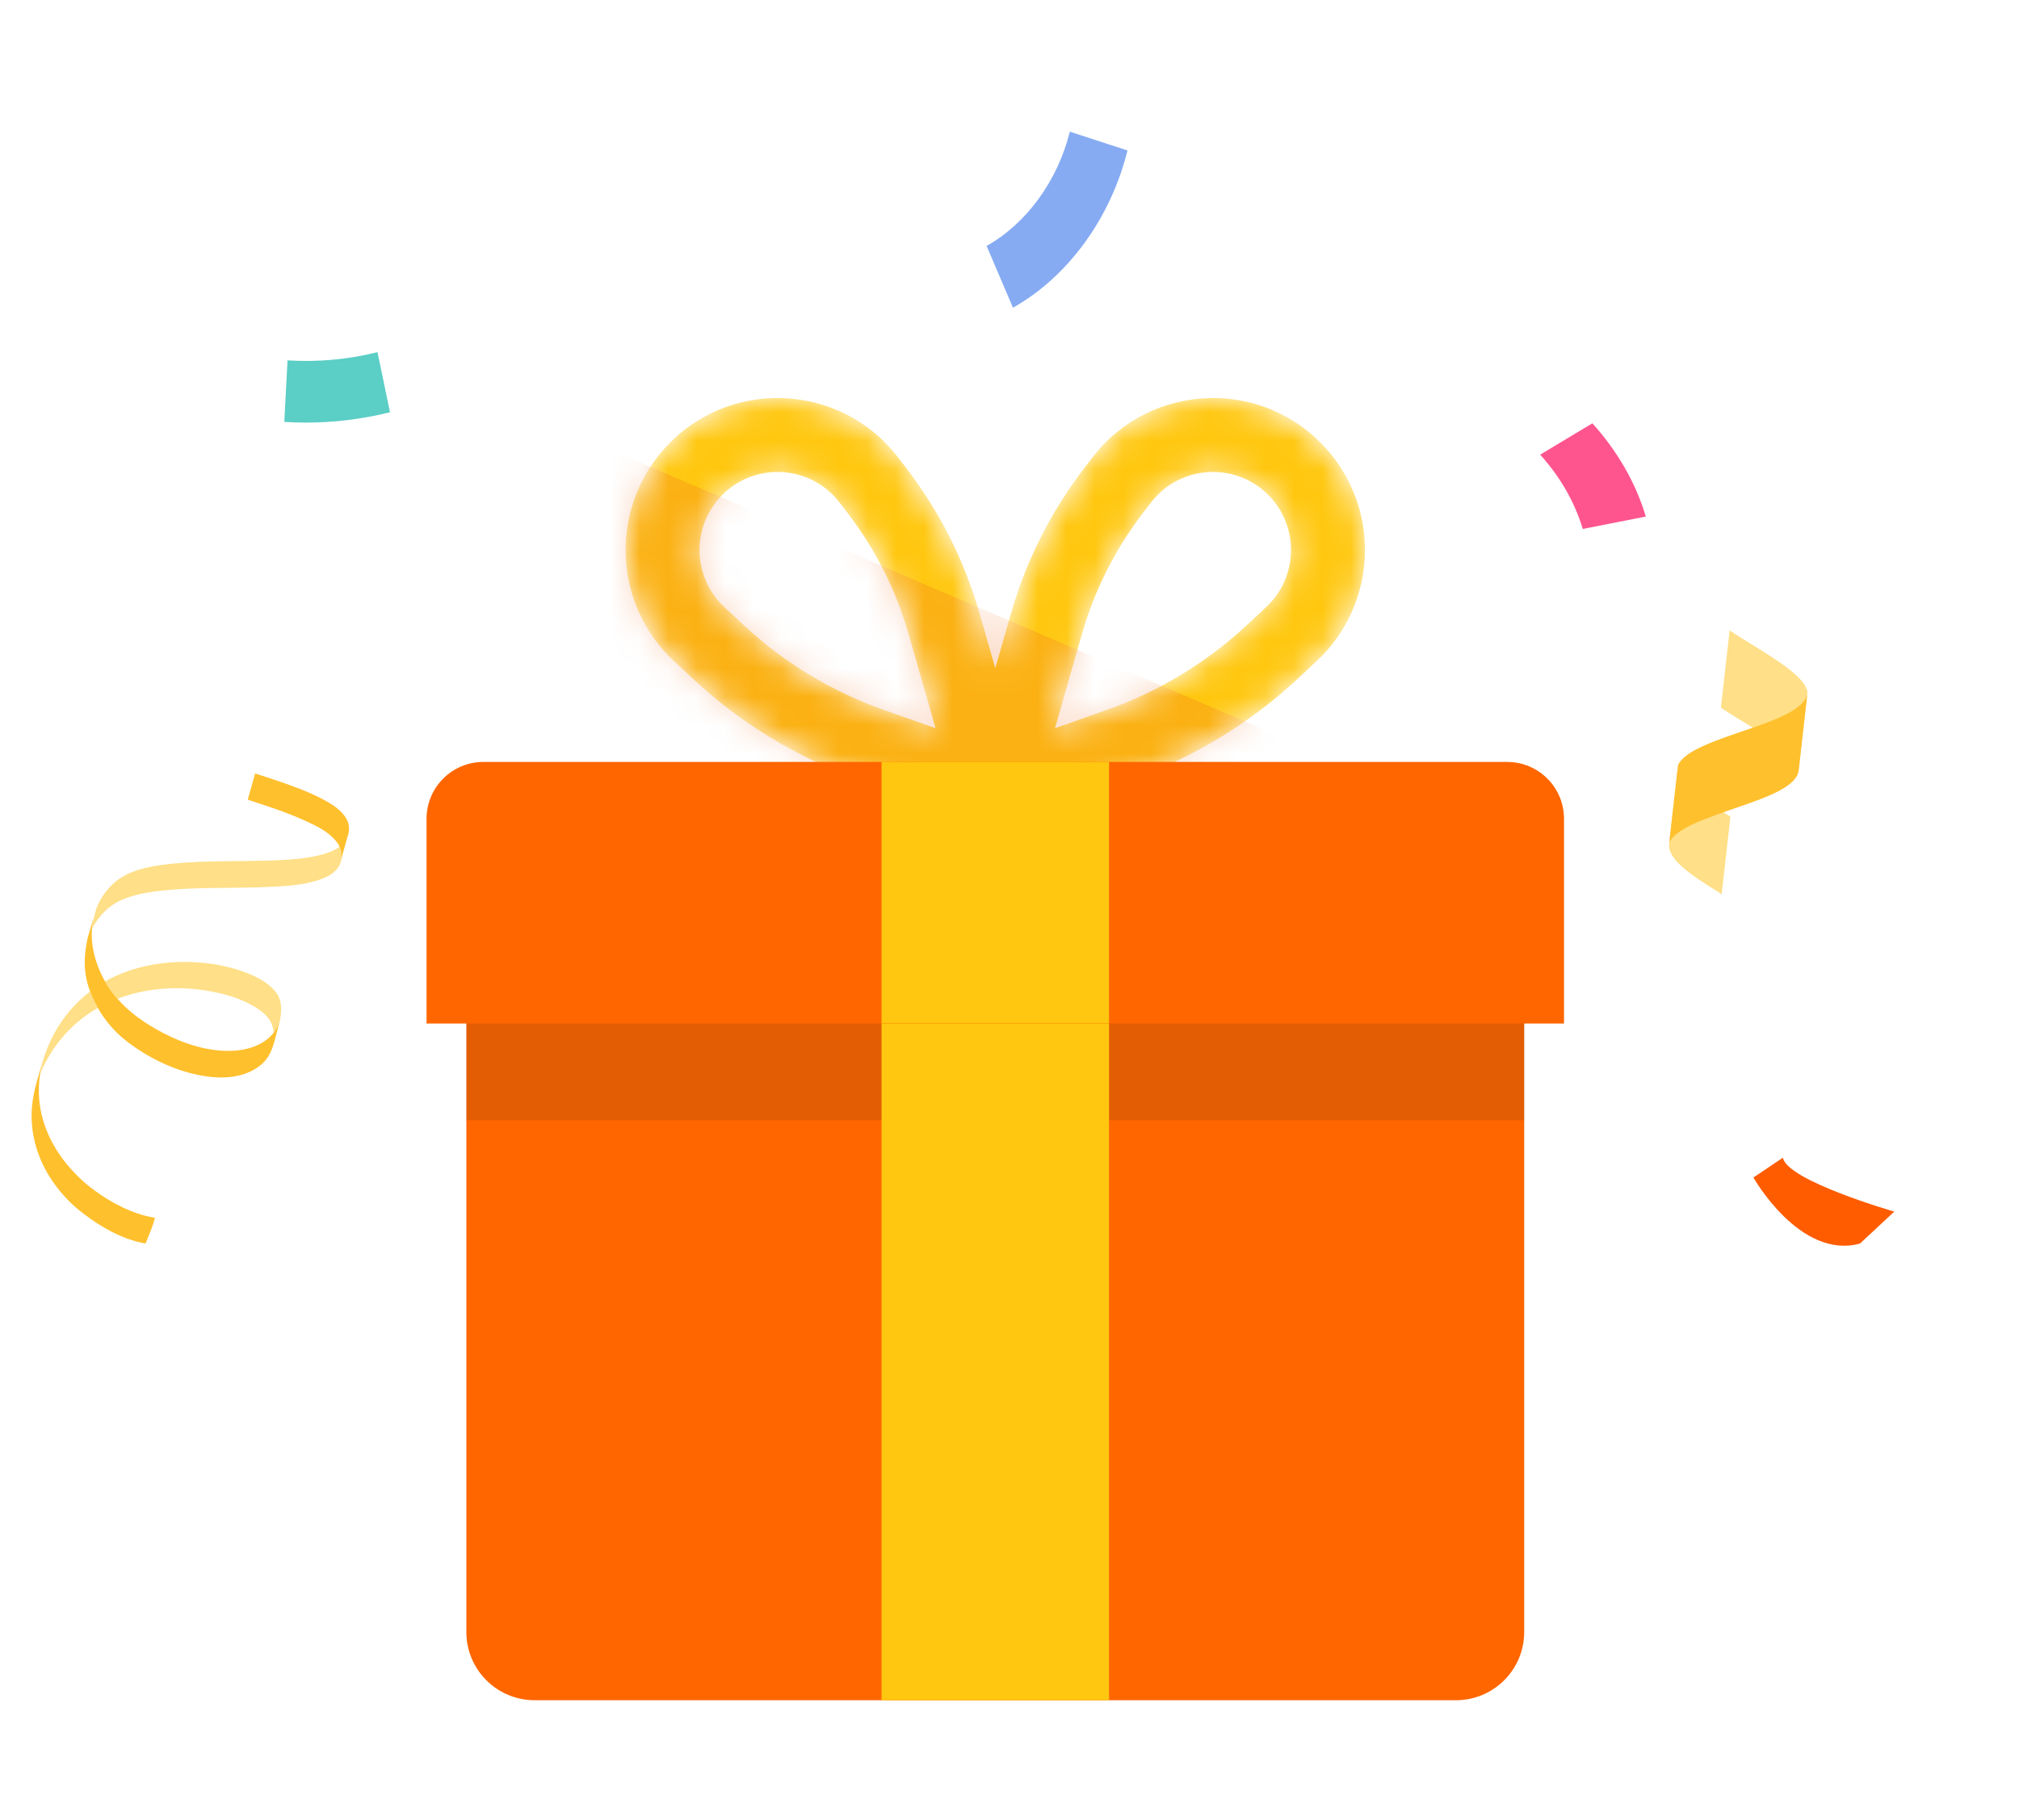 <svg width="71" height="64" viewBox="0 0 71 64" fill="none" xmlns="http://www.w3.org/2000/svg">
    <path d="M10.758 14.864C10.505 14.864 10.251 14.856 9.998 14.84L10.111 12.675C11.173 12.742 12.238 12.644 13.275 12.387L13.714 14.5C12.743 14.741 11.752 14.864 10.758 14.864Z" fill="#5BCEC5"/>
    <path d="M5.448 42.829C5.448 42.829 5.423 42.825 5.412 42.825C4.649 42.697 3.918 42.307 3.302 41.855C3.151 41.742 3.001 41.623 2.863 41.492C2.67 41.31 2.487 41.117 2.322 40.915C1.679 40.114 1.292 39.131 1.377 38.072C1.383 37.967 1.396 37.863 1.413 37.757C1.429 37.669 1.445 37.581 1.465 37.49C1.475 37.456 1.481 37.402 1.483 37.396C1.417 37.624 1.346 37.855 1.283 38.088C1.215 38.346 1.155 38.606 1.13 38.87C1.039 39.778 1.282 40.65 1.746 41.393C1.845 41.545 1.947 41.695 2.063 41.838C2.316 42.153 2.605 42.438 2.928 42.681C3.545 43.155 4.274 43.574 5.049 43.724C5.074 43.728 5.094 43.734 5.119 43.738C5.235 43.432 5.38 43.138 5.45 42.822L5.448 42.829Z" fill="#FFC02E"/>
    <path d="M1.48 37.402C1.59 37.03 1.727 36.678 1.911 36.341C2.222 35.771 2.654 35.268 3.167 34.875C3.24 35.075 3.33 35.266 3.436 35.454C2.929 35.742 2.483 36.122 2.117 36.578C1.865 36.895 1.651 37.242 1.481 37.606C1.458 37.658 1.434 37.711 1.415 37.761C1.431 37.672 1.447 37.584 1.467 37.494C1.477 37.46 1.483 37.406 1.485 37.399L1.48 37.402Z" fill="#FFDF87"/>
    <path d="M3.358 32.04C3.55 31.471 3.973 30.972 4.524 30.724C4.992 30.515 5.514 30.436 6.02 30.382C7.255 30.253 8.503 30.311 9.745 30.258C10.261 30.234 10.788 30.197 11.292 30.065C11.518 30.008 11.76 29.918 11.952 29.776C11.976 29.82 11.988 29.865 12.003 29.914C12.013 29.954 12.018 29.997 12.017 30.037C12.018 30.071 12.017 30.111 12.018 30.145C12.016 30.163 12.014 30.181 12.01 30.206C12.002 30.256 11.988 30.303 11.976 30.344C11.969 30.364 11.959 30.387 11.95 30.403C11.946 30.417 11.935 30.428 11.931 30.442C11.773 30.742 11.419 30.891 11.109 30.982C10.619 31.13 10.096 31.164 9.591 31.188C8.972 31.222 8.352 31.222 7.73 31.23C7.107 31.237 6.488 31.248 5.865 31.307C5.349 31.355 4.821 31.431 4.338 31.626C3.856 31.82 3.477 32.199 3.242 32.654C3.247 32.589 3.254 32.517 3.265 32.453C3.273 32.404 3.285 32.352 3.297 32.3C3.32 32.214 3.338 32.13 3.367 32.046L3.358 32.04Z" fill="#FFDF87"/>
    <path d="M9.79 36.057C9.79 36.057 9.769 36.102 9.754 36.128C9.728 36.175 9.7 36.219 9.672 36.262C9.655 36.283 9.64 36.308 9.627 36.326C9.617 36.234 9.597 36.143 9.57 36.06C9.465 35.735 9.133 35.508 8.851 35.351C8.413 35.106 7.915 34.962 7.416 34.87C6.328 34.664 5.17 34.735 4.133 35.128C3.971 34.941 3.824 34.741 3.695 34.519C4.714 33.942 5.931 33.76 7.089 33.86C7.631 33.907 8.178 34.025 8.689 34.225C9.054 34.366 9.435 34.568 9.685 34.878C9.939 35.193 9.915 35.586 9.831 35.962C9.826 35.975 9.818 35.991 9.812 36.011C9.803 36.028 9.799 36.041 9.793 36.062L9.79 36.057Z" fill="#FFDF87"/>
    <path d="M3.288 32.296C3.276 32.348 3.269 32.398 3.257 32.45C3.247 32.517 3.238 32.585 3.233 32.65C3.231 32.668 3.231 32.691 3.23 32.709C3.219 32.902 3.231 33.095 3.258 33.285C3.315 33.67 3.444 34.04 3.621 34.384C3.645 34.428 3.671 34.477 3.695 34.521C3.82 34.745 3.966 34.945 4.133 35.13C4.501 35.554 4.962 35.895 5.461 36.181C6.193 36.604 7.022 36.919 7.874 36.96C8.428 36.984 9.025 36.876 9.453 36.506C9.515 36.45 9.569 36.393 9.622 36.331C9.639 36.31 9.657 36.289 9.667 36.267C9.695 36.223 9.723 36.18 9.749 36.132C9.76 36.109 9.775 36.084 9.786 36.061C9.794 36.045 9.798 36.032 9.804 36.011C9.811 35.991 9.819 35.975 9.823 35.961C9.803 36.052 9.779 36.145 9.756 36.23C9.746 36.276 9.729 36.319 9.719 36.364C9.642 36.667 9.567 36.986 9.378 37.24C9.235 37.43 9.039 37.575 8.825 37.677C8.253 37.959 7.567 37.932 6.959 37.806C6.065 37.623 5.175 37.181 4.457 36.624C4.042 36.305 3.697 35.903 3.438 35.449C3.332 35.261 3.242 35.07 3.169 34.87C3.142 34.798 3.118 34.731 3.098 34.662C2.931 34.114 2.96 33.581 3.07 33.05C3.072 33.043 3.072 33.032 3.074 33.025C3.094 32.946 3.164 32.704 3.288 32.296Z" fill="#FFC02E"/>
    <path d="M12.24 29.367C12.257 29.312 12.267 29.267 12.268 29.238C12.285 29.087 12.259 28.942 12.188 28.809C12.008 28.483 11.659 28.276 11.34 28.105C10.873 27.859 10.372 27.676 9.869 27.501C9.569 27.398 9.272 27.3 8.971 27.205L8.712 28.128C9.392 28.347 10.067 28.567 10.713 28.86C11.086 29.026 11.491 29.22 11.768 29.527C11.835 29.6 11.898 29.686 11.941 29.777C11.965 29.821 11.977 29.866 11.992 29.915C12.002 29.955 12.008 29.997 12.006 30.038C12.007 30.072 12.006 30.112 12.007 30.146C12.005 30.164 12.003 30.182 11.999 30.207C11.995 30.22 11.993 30.238 11.989 30.252L12.24 29.367Z" fill="#FFC02E"/>
    <path d="M59.169 30.5C59.516 30.803 59.978 31.097 60.474 31.404C60.496 31.423 60.522 31.433 60.544 31.451L60.852 28.727C60.852 28.727 60.804 28.699 60.782 28.681C60.294 28.377 59.823 28.08 59.476 27.777C59.163 27.501 58.974 27.218 59.002 26.966L58.695 29.689C58.666 29.942 58.855 30.224 59.169 30.5Z" fill="#FFDF87"/>
    <path d="M60.522 24.895C60.724 25.03 60.94 25.167 61.161 25.3C61.658 25.607 62.157 25.906 62.556 26.215C62.929 26.499 63.199 26.787 63.259 27.049L63.561 24.329C63.504 24.058 63.231 23.778 62.857 23.494C62.453 23.188 61.959 22.887 61.463 22.58C61.241 22.446 61.026 22.31 60.824 22.174L60.517 24.897L60.522 24.895Z" fill="#FFDF87"/>
    <path d="M63.558 24.387C63.529 24.639 63.28 24.87 62.911 25.07C62.509 25.291 61.986 25.476 61.441 25.662C60.886 25.853 60.339 26.034 59.877 26.247C59.454 26.436 59.124 26.66 59.01 26.909C58.963 27.31 58.749 29.23 58.702 29.632C58.817 29.383 59.149 29.165 59.57 28.97C60.028 28.765 60.578 28.577 61.134 28.385C61.684 28.196 62.208 28.012 62.603 27.793C62.972 27.593 63.222 27.362 63.25 27.11C63.297 26.709 63.511 24.788 63.558 24.387Z" fill="#FFC02E"/>
    <path d="M61.66 41.416C61.66 41.416 63.3 44.319 65.409 43.738L66.614 42.615C66.614 42.615 62.848 41.532 62.697 40.719L61.66 41.416Z" fill="#FF5C00"/>
    <path d="M55.659 18.604C55.381 17.669 54.863 16.766 54.161 15.991L55.997 14.889C56.878 15.861 57.528 16.995 57.877 18.168L55.66 18.604H55.659Z" fill="#FF558E"/>
    <path d="M35.622 10.823L34.695 8.65C36.1 7.861 37.194 6.358 37.621 4.631L39.649 5.292C39.062 7.668 37.556 9.736 35.622 10.823Z" fill="#86ABF3"/>
    <path d="M16.4 34.201H53.6V57.401C53.6 58.727 52.526 59.801 51.2 59.801H18.8C17.475 59.801 16.4 58.727 16.4 57.401V34.201Z" fill="#FF6600"/>
    <path d="M16.4 33.401H53.6V39.401H16.4V33.401Z" fill="#202020" fill-opacity="0.13"/>
    <path d="M39 36H31V59.8H39V36Z" fill="#FFC70F"/>
    <mask id="mask0_2772_3858" style="mask-type:alpha" maskUnits="userSpaceOnUse" x="22" y="14" width="26" height="15">
        <path fill-rule="evenodd" clip-rule="evenodd" d="M31.082 24.971L32.9 25.613L31.948 22.291C31.51 20.76 30.787 19.325 29.818 18.06L29.523 17.675C28.465 16.295 26.406 16.234 25.269 17.549C24.303 18.666 24.393 20.346 25.473 21.352L26.14 21.974C27.564 23.302 29.246 24.322 31.082 24.971ZM35 23.503L34.448 21.576C33.92 19.731 33.049 18.002 31.882 16.479L31.587 16.094C29.527 13.405 25.517 13.287 23.302 15.849C21.422 18.023 21.598 21.294 23.7 23.254L24.367 23.876C26.052 25.447 28.043 26.654 30.215 27.422L33.653 28.637C34.132 28.806 34.607 28.753 35 28.551C35.393 28.753 35.868 28.806 36.347 28.637L39.785 27.422C41.957 26.654 43.947 25.447 45.633 23.876L46.3 23.254C48.402 21.294 48.578 18.023 46.698 15.849C44.483 13.287 40.473 13.405 38.413 16.094L38.118 16.479C36.951 18.002 36.08 19.731 35.552 21.576L35 23.503ZM38.918 24.971L37.1 25.613L38.051 22.291C38.49 20.76 39.213 19.325 40.182 18.06L40.477 17.675C41.535 16.295 43.594 16.234 44.731 17.549C45.697 18.666 45.606 20.346 44.527 21.352L43.86 21.974C42.436 23.302 40.754 24.322 38.918 24.971Z" fill="#FFC70F"/>
    </mask>
    <g mask="url(#mask0_2772_3858)">
        <path fill-rule="evenodd" clip-rule="evenodd" d="M31.082 24.971L32.9 25.613L31.948 22.291C31.51 20.76 30.787 19.325 29.818 18.06L29.523 17.675C28.465 16.295 26.406 16.234 25.269 17.549C24.303 18.666 24.393 20.346 25.473 21.352L26.14 21.974C27.564 23.302 29.246 24.322 31.082 24.971ZM35 23.503L34.448 21.576C33.92 19.731 33.049 18.002 31.882 16.479L31.587 16.094C29.527 13.405 25.517 13.287 23.302 15.849C21.422 18.023 21.598 21.294 23.7 23.254L24.367 23.876C26.052 25.447 28.043 26.654 30.215 27.422L33.653 28.637C34.132 28.806 34.607 28.753 35 28.551C35.393 28.753 35.868 28.806 36.347 28.637L39.785 27.422C41.957 26.654 43.947 25.447 45.633 23.876L46.3 23.254C48.402 21.294 48.578 18.023 46.698 15.849C44.483 13.287 40.473 13.405 38.413 16.094L38.118 16.479C36.951 18.002 36.08 19.731 35.552 21.576L35 23.503ZM38.918 24.971L37.1 25.613L38.051 22.291C38.49 20.76 39.213 19.325 40.182 18.06L40.477 17.675C41.535 16.295 43.594 16.234 44.731 17.549C45.697 18.666 45.606 20.346 44.527 21.352L43.86 21.974C42.436 23.302 40.754 24.322 38.918 24.971Z" fill="#FFC70F"/>
        <path d="M21.417 15.799L45.596 26.154L41.468 35.794L17.289 25.439L21.417 15.799Z" fill="#F37321" fill-opacity="0.25"/>
    </g>
    <path d="M15 28.799C15 27.694 15.895 26.799 17 26.799H53C54.105 26.799 55 27.694 55 28.799V35.999H15V28.799Z" fill="#FF6600"/>
    <path d="M39 26.799H31V35.999H39V26.799Z" fill="#FFC70F"/>
</svg>